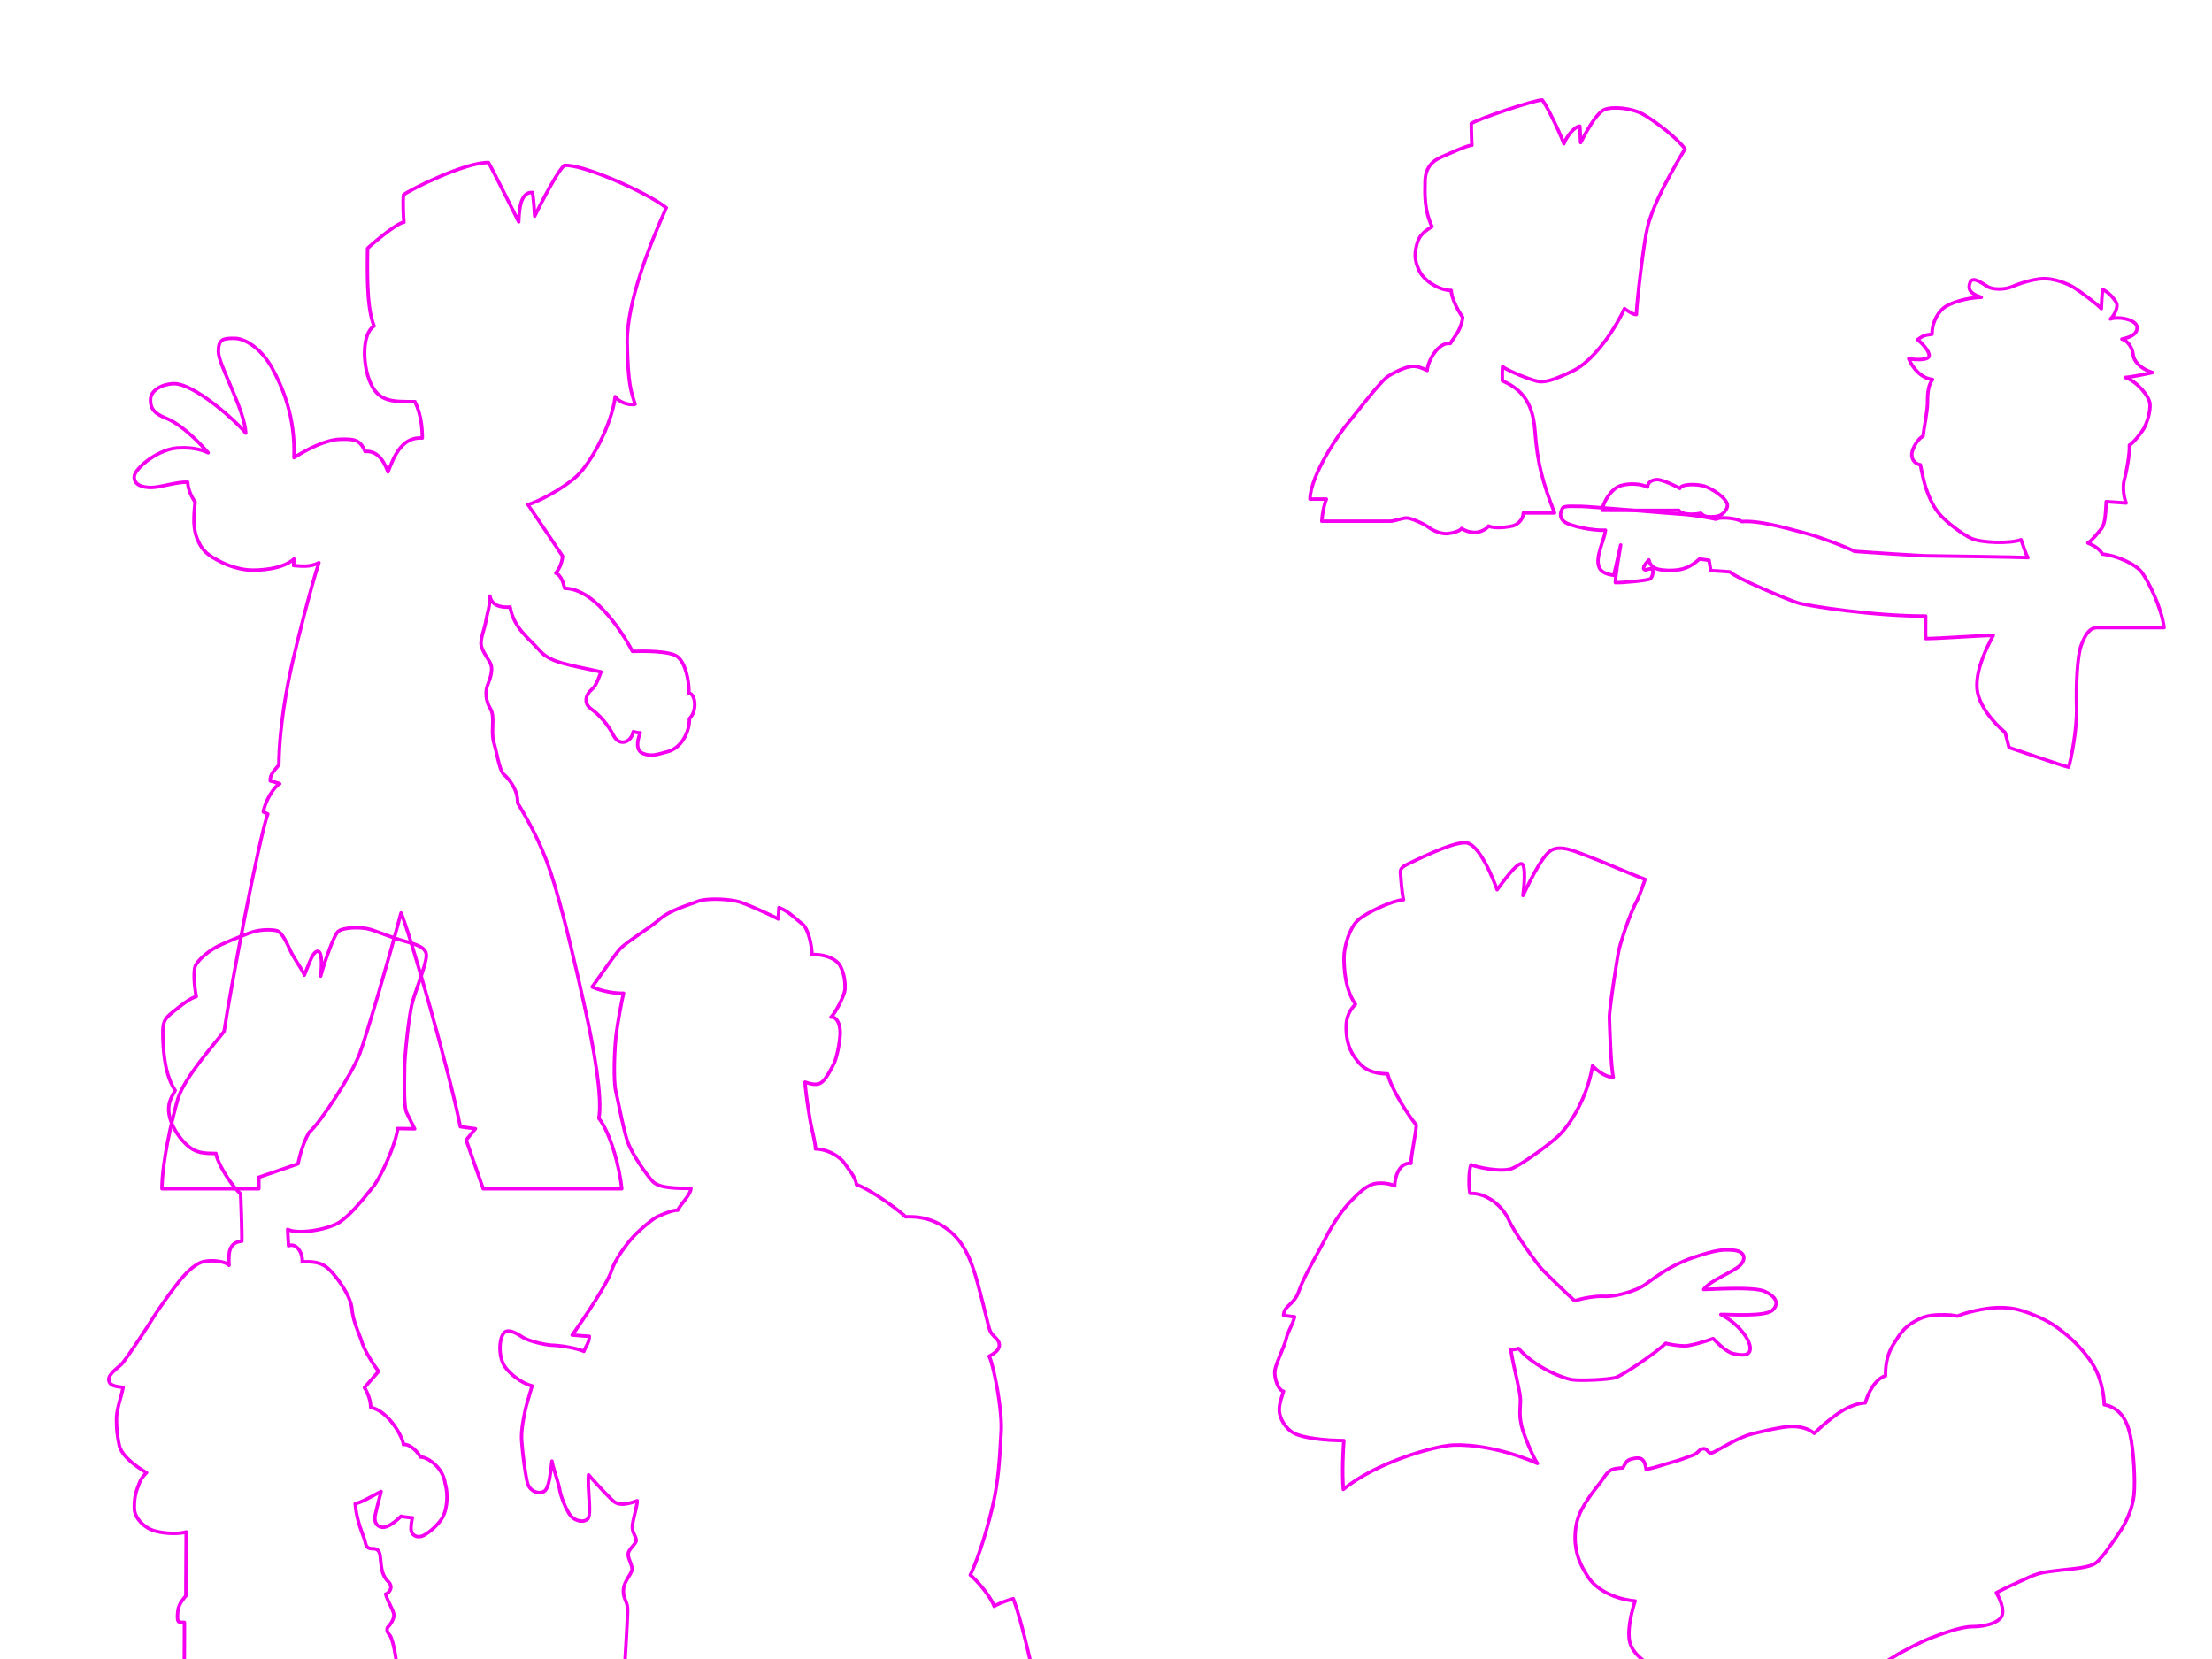 <svg viewBox="0 0 640 480" xmlns="http://www.w3.org/2000/svg" xml:space="preserve" style="fill-rule:evenodd;clip-rule:evenodd;stroke-linecap:round;stroke-linejoin:round;stroke-miterlimit:1.5"><path d="M142.487 395c-.69-1.89-4.484-12.858-4.484-12.858l2.438-2.972-3.988-.539c-2.695-13.904-13.258-50.967-15.629-56.371-3.449 12.919-8.946 31.781-10.886 37.062-1.94 5.282-10.563 18.539-13.365 20.803-2.048 3.557-2.91 8.299-2.91 8.299l-10.348 3.557V395H57.771c0-6.899 2.587-18.217 4.203-23.714 1.617-5.497 9.701-14.55 12.18-17.784 1.617-10.886 9.269-51.413 11.533-57.341l-1.186-.539c.431-2.802 2.802-6.682 4.311-7.437 0-.107-2.479-.754-2.479-.754-.107-1.832 1.186-2.802 2.264-4.204.108-10.131 2.156-20.802 3.557-26.946 1.401-6.143 5.066-20.586 7.006-26.407-2.372 1.294-4.851.863-6.683.755 0-.216.108-1.725.108-1.725-3.126 2.803-9.377 3.018-11.641 2.911-2.263-.108-5.497-.97-8.084-2.372-2.586-1.401-4.419-2.371-5.82-5.928-1.401-3.557-.647-7.545-.539-9.7-.539-.647-1.94-3.126-1.94-5.174-3.018-.108-7.221 1.401-9.593 1.401-2.371 0-4.527-.646-4.527-2.802s6.683-7.76 12.18-7.653c2.263-.107 5.174.216 7.329 1.294-4.095-4.743-8.191-7.976-11.209-9.162-3.018-1.185-4.096-2.587-3.988-4.958.108-2.371 3.018-3.988 6.036-4.096 5.389-.215 16.706 10.024 19.077 13.042-.215-6.036-7.221-18.107-7.221-21.449 0-3.341 1.186-3.557 4.203-3.557 3.018 0 7.222 2.911 9.917 7.761 2.694 4.85 6.251 12.934 5.82 23.712 3.557-2.263 8.407-4.742 12.179-4.85 3.773-.108 5.282.108 6.575 3.233 2.91-.323 4.85 2.048 6.036 5.39 1.401-3.557 3.449-9.378 9.054-8.946 0-2.264-.216-6.036-1.94-9.593-5.821 0-9.377.108-11.641-4.743-2.263-4.85-2.371-13.257.862-15.197-2.155-5.174-1.724-15.952-1.724-20.479.215-.323 7.652-6.79 9.593-6.898-.108-1.078-.324-5.389-.108-7.222 1.509-1.293 16.491-8.73 22.419-8.515.646.971 7.976 15.629 7.976 15.629.108-3.88.646-7.868 3.557-7.76.323.539.646 6.251.646 6.251s5.282-10.886 7.761-13.365c4.527-.539 21.817 7.048 26.944 11.154-3.923 8.741-10.508 24.779-10.301 35.747.207 10.968 1.035 12.762 2.07 16.073-2.001.414-4.484-.828-5.243-2-.966 7.657-6.484 17.59-10.14 20.97-3.656 3.38-10.347 6.829-12.9 7.519.138.069 9.175 13.589 9.175 13.589-.207 2.139-1.104 3.587-1.794 4.484 1.587.621 2.001 2.897 2.346 4.001 8.553 0 16.555 14.003 17.866 16.624 2.621-.069 9.933-.206 11.934 1.449 2 1.656 3.035 6.001 2.966 9.589 1.724.068 2.276 4.621.138 6.691 0 4.001-2.415 7.795-5.657 8.691-3.242.897-4.415 1.311-6.484.552-2.069-.759-1.724-3.311-.828-5.518-.276.138-1.862-.276-1.862-.276-.483 2.828-3.656 4.001-5.174 1.034-1.517-2.966-3.656-5.38-5.932-7.036-2.277-1.655-1.173-4.07.138-5.104 1.31-1.035 2-3.556 2.483-4.659-9.105-2.001-13.451-2.484-16.211-5.657-2.759-3.173-6.76-5.794-7.794-11.451-2.553.207-4.898-.482-5.312-2.897 0 2.828-.621 4.139-1.035 6.484-.414 2.346-1.31 4.208-1.31 6.002 0 1.793 1.862 3.863 2.552 5.449.69 1.587-.207 4.001-.828 5.588-.621 1.586-.552 4.07.759 6.208 1.311 2.139 0 5.864.897 8.899.896 3.035 1.31 6.484 2.414 8.209 1.38 1.103 4.001 4.207 3.863 7.725 3.863 6.485 6.985 12.261 9.787 21.746 2.802 9.485 5.82 22.527 8.084 32.874 2.263 10.347 4.527 22.958 3.557 28.563 3.341 4.311 5.604 13.869 6.035 18.575h-36.546Z" style="fill:none;stroke:#f500f1;stroke-width:.91px" transform="translate(-16.51 -89.374) scale(1.097)"/><path d="M436.945 260.366h-8.226c-.063 1.883-1.569 3.076-2.7 3.39-1.13.314-4.772.879-6.467.063-.691 1.067-2.574 1.695-3.516 1.695-.942 0-2.386-.188-3.579-1.067-.502.753-2.386 1.256-3.767 1.381-1.382.126-3.454-.565-4.898-1.632-1.444-1.068-4.843-2.538-5.928-2.498-1.085.04-3.263.856-4.167.856h-18.133c.1-1.808.552-4.219 1.205-5.826-1.054-.051-4.319 0-4.319 0 .1-6.48 8.123-17.871 9.818-19.818 1.695-1.946 8.665-11.239 10.737-12.557 2.072-1.319 4.709-2.512 6.341-2.637 1.633-.126 2.826.565 4.019 1.067.063-2.26 2.888-7.597 6.09-7.095 1.13-1.947 2.889-3.516 3.265-6.907-1.569-2.26-3.014-5.4-3.014-7.095-2.699.063-7.032-2.198-8.476-5.274-1.444-3.077-1.13-4.898-.502-7.221.628-2.323 2.448-3.39 3.893-4.332-2.072-4.521-1.884-8.414-1.821-11.93.062-3.516 1.758-5.337 4.395-6.467 2.637-1.13 6.655-3.014 7.974-3.077-.126-.628-.188-5.714-.188-5.714 1.695-1.193 16.827-6.278 18.711-6.216 1.444 1.696 5.525 10.612 5.713 11.553.754-2.009 2.854-4.583 4.207-4.646.097.879.16 4.144.223 4.332 1.197-2.323 4.086-7.848 6.346-8.727 2.26-.879 7.284-.377 10.235 1.318 2.951 1.696 9.167 6.405 10.925 9.105-6.091 10.109-8.853 16.45-9.858 20.532-1.005 4.081-2.826 19.527-2.951 23.106-.942.125-3.014-1.491-3.139-1.554-3.077 6.718-8.791 14.127-13.5 16.388-4.709 2.26-6.718 2.888-8.602 2.888-1.884 0-9.042-3.077-10.046-3.956-.126.628-.063 3.705-.063 3.705 3.956 1.821 7.974 4.521 8.602 13.185.628 8.665 2.096 13.8 5.161 21.682ZM482.543 258.383c.033.652-.804 2.763-3.315 2.964-2.512.201-3.064-.251-3.667-.904-2.21.502-5.274.323-5.827-.768-1.004.065-20.136 0-20.136 0 0-1.985 2.315-5.746 4.758-6.486 2.443-.739 5.369-.514 7.137.354-.032-1.254 1.254-1.961 2.572-1.961s5.24 1.865 5.947 2.315c.482-1.318 4.758-1.126 6.494-.579 1.736.547 5.934 3.026 6.037 5.065Z" style="fill:none;stroke:#f500f1;stroke-width:.91px" transform="translate(-29.557 -137.221) scale(1.097)"/><path d="M597.717 290.61h-17.66c-1.726 0-2.982 1.412-4.159 4.552-1.178 3.139-1.413 11.066-1.256 16.56.157 5.494-1.491 13.971-2.119 15.697-.785-.078-15.697-5.18-15.697-5.18l-1.021-3.924c-3.218-2.826-7.377-7.456-7.456-12.244-.078-4.787 2.433-9.889 4.317-13.421-3.767.079-14.441.864-17.816.864-.079-1.021-.025-5.944-.025-5.944-13.5.062-31.332-2.7-33.843-3.516-2.512-.817-16.473-6.623-17.729-8.129-1.356-.151-5.098-.352-5.098-.352l-.452-2.713-2.511-.351c-2.16 1.909-4.069 3.114-8.288 3.014-4.22-.101-4.722-1.457-5.074-2.763-.653.703-1.758 2.009-1.255 2.461.502.452.602-.1 1.708-.1 1.105 0 .502 2.16-.051 2.612-.552.452-7.685 1.105-9.242 1.004.05-2.159 1.105-8.137 1.406-9.895-.452 2.009-1.808 7.987-1.808 7.987-2.26-.352-4.069-.955-4.169-3.567-.101-2.612 1.808-6.329 1.959-8.338-3.114.201-9.494-1.055-10.95-2.311-1.457-1.255-.754-2.662-.402-3.465.351-.804 3.616-.453 4.922-.503 1.306-.05 22.733 1.812 26.563 2.063 3.83.251 7.723 1.068 8.979 1.319 1.067-.691 5.463-.314 6.844.628 5.211-.44 14.983 2.671 17.243 3.188 2.261.517 10.926 3.719 12.433 4.661 2.637.189 17.343 1.191 19.415 1.191 2.072 0 24.261.335 26.396.46-.565-.753-1.382-3.579-1.821-4.709-3.077 1.13-10.674.816-13.186-.377-2.511-1.193-6.781-4.458-8.602-6.718-1.82-2.26-2.888-5.274-3.39-6.781-.502-1.507-1.13-4.584-1.381-5.902-1.005-.126-2.324-1.005-2.261-2.763.063-1.758 2.009-4.521 2.951-4.709.314-2.852 1.193-6.431 1.193-9.194 0-2.763.314-4.458 1.319-5.839-2.763-.189-5.274-2.951-6.279-5.463 1.758.314 5.463.503 5.4-.879-.063-1.381-2.323-3.641-3.077-4.144 1.633-1.193 2.009-1.193 3.83-1.444-.063-2.637 1.193-5.274 2.888-6.781 1.696-1.507 6.405-2.888 10.109-2.951-3.013-.942-3.641-2.198-2.951-3.956.691-1.758 3.391.44 4.709 1.193 1.319.754 4.396.816 6.405-.063 2.009-.879 5.563-2.001 8.199-2.097 2.636-.097 6.317 1.239 8.086 2.364 1.768 1.125 5.826 4.139 7.193 5.545.04-1.004.2-4.179.361-5.063 1.889.884 3.536 3.054 3.737 3.858.201.804-.442 2.773-1.687 3.938 2.089-.764 7.032.121 7.032 2.29 0 2.17-2.813 2.733-4.019 3.014 1.728.483 2.813 2.492 2.974 4.139.161 1.648 1.861 3.675 5.116 4.679-2.371.563-6.108 1.261-7.233 1.301 2.933.884 6.349 4.822 6.55 6.952.201 2.13-.884 5.264-1.607 6.51-.724 1.246-2.974 4.018-3.818 4.38.161 2.09-.804 7.344-1.326 9.097-.522 1.753-.161 4.807.482 6.173-1.647-.12-4.862-.321-5.264-.361-.161 2.893-.241 5.867-1.286 7.152-1.045 1.286-2.561 3.203-3.566 3.755 2.512 1.005 3.416 2.16 3.868 2.914 3.667.402 8.74 2.562 10.448 4.922 1.708 2.361 5.119 9.209 5.8 14.473Z" style="fill:none;stroke:#f500f1;stroke-width:.91px" transform="translate(-29.557 -137.221) scale(1.097)"/><path d="M123.744 772.054H60.833c0-4.538 1.563-9.65 1.595-11.033.032-1.382.065-8.294.032-9.162-.032-.868.515-1.832 1.061-2.314-1.061-.611-1.896-3.183-1.896-5.53 0-2.347.832-26.322 1.303-30.795.471-4.474.785-40.577.706-45.129-1.334-.079-1.883.314-1.805-1.884.079-2.198.628-3.296 2.198-5.102 0-3.296.078-14.99.078-16.874-2.668.785-7.142.236-9.104-.549-1.962-.785-4.488-3.061-4.56-5.573-.071-2.511.322-4.159.871-5.572.55-1.413.707-2.355 2.355-3.924-3.297-1.963-6.672-4.631-7.221-7.3-.549-2.668-.706-4.238-.706-6.906 0-2.669 1.334-5.965 1.726-8.32-2.59-.235-3.767-.706-3.767-2.119 0-1.413 2.433-3.061 3.375-4.003.942-.941 6.436-9.182 8.084-11.851 1.648-2.668 5.101-7.456 6.907-9.732 1.805-2.276 4.316-4.866 6.514-5.415 2.198-.55 5.808-.157 6.828.941-.078-2.59-.392-6.043 3.375-6.357.078-2.511-.314-12.479-.314-12.479-2.59-2.433-6.043-7.927-6.514-10.674-3.454 0-5.337-.157-7.613-2.198-2.276-2.04-4.395-5.415-4.788-8.476-.392-3.061 1.177-4.866 1.648-5.965-2.433-3.61-3.061-8.947-3.218-13.578-.157-4.631.236-5.18 2.983-7.378 2.747-2.197 4.474-3.453 5.808-3.767-.55-2.904-.707-5.886-.393-7.613.314-1.727 3.768-4.552 6.201-5.729 2.433-1.178 5.023-2.189 7.848-3.297 2.826-1.107 5.573-1.107 7.378-.794 1.805.314 3.218 4.317 4.238 6.201 1.02 1.883 2.982 4.63 3.218 5.572 1.099-2.511 2.276-6.514 3.61-6.279 1.334.236.864 5.416.707 6.515.706-2.669 3.374-10.702 4.63-11.773 1.256-1.071 6.122-1.306 8.712-.443s5.416 2.04 8.398 2.904c2.982.863 6.043 1.57 6.122 3.767.078 2.198-2.59 8.712-3.61 12.244-1.021 3.532-2.12 14.677-2.12 17.424 0 2.746-.314 10.124.55 11.929a241.517 241.517 0 0 0 2.099 4.238l-4.454-.078c-.628 4.474-4.552 12.95-6.514 15.383-1.962 2.433-5.808 7.378-8.869 9.34-3.061 1.962-10.909 3.296-13.656 1.883.078 1.884.235 4.317.235 4.317 2.041-.785 3.767 1.727 3.61 4.238 3.611-.157 5.494.393 7.3 2.198 1.805 1.805 5.494 6.75 5.808 10.203.313 3.453 1.962 6.593 2.668 8.869.706 2.276 3.453 6.593 4.395 7.613-.942 1.02-3.767 4.317-3.767 4.317 1.02 1.569 1.648 3.531 1.648 5.18 4.788 1.02 8.555 8.005 8.633 9.81 1.963-.235 4.16 2.512 4.474 3.297 1.727-.079 5.965 2.668 6.514 6.906.864 2.904.55 6.593-.549 8.791-1.099 2.197-4.474 5.023-5.886 5.258-1.413.236-2.355-.549-2.512-1.648-.157-1.099.314-3.296.314-3.296-.471 0-2.512-.236-2.982-.393-1.178 1.177-3.461 3.079-4.945 2.904-1.484-.175-2.255-1.397-1.837-3.325.418-1.929 1.35-5.305 1.511-6.109-2.476 1.254-4.951 2.829-6.816 3.215.322 4.34 2 8.013 2.442 9.42.442 1.406.281 2.451 2.25 2.451 1.969 0 1.849 1.688 2.05 3.416.201 1.727.321 3.616 1.969 5.264 1.647 1.647-.081 3.201-.684 3.282.523 1.929 2.13 4.42 2.17 5.505.041 1.085-.843 2.451-1.446 3.054-.603.603-.362 1.527.321 2.25.683.724 1.617 4.847 1.858 8.022.241 3.175 1.005 8.077 1.286 11.814.281 3.737 1.399 13.002 1.497 25.07.098 12.067-.098 23.349-.294 28.843-.197 5.494.784 6.475 1.471 11.773.687 5.297.337 7.347.169 15.115ZM271.815 772.054l-90.624.018c.04-8.278 1.005-15.431.844-16.154-.161-.724-1.607-1.045-1.768-2.05-.161-1.004 1.407-3.094.723-4.259-.683-1.166-1.406-6.711-1.808-8.881-.402-2.17-.306-10.53-.384-16.966-.079-6.436.157-29.746.392-34.376.236-4.631 1.413-22.683 1.335-24.802-.079-2.119-1.178-2.747-1.099-4.944.078-2.198 1.805-3.925 2.197-5.18.393-1.256-.942-2.904-.942-4.317 0-1.413 2.198-2.747 2.12-3.767-.079-1.021-1.021-1.884-1.021-3.454 0-1.569 1.34-5.607 1.276-6.925-2.797 1.029-4.836 1.325-6.243.12-1.406-1.206-5.224-5.425-6.59-6.952-.321 3.938.884 10.608-.241 11.653s-3.255.482-4.38-.763c-1.125-1.246-2.652-5.023-2.974-6.912-.321-1.889-1.888-6.229-2.049-7.595-.442 3.536-.751 6.523-1.745 7.689-.995 1.165-4.15.788-4.801-2.264-.652-3.051-1.235-7.955-1.44-10.835-.206-2.881.685-6.756.994-8.23.309-1.475 1.235-4.355 1.749-6.207-2.812-.651-6.481-3.566-7.578-5.761-1.098-2.194-1.2-5.818-.137-7.784 1.063-1.965 3.6-.319 5.212.71 1.611 1.028 5.863 2.057 7.955 2.126 2.092.068 6.344.754 8.196 1.611.617-1.509 1.44-2.4 1.44-3.978-1.543-.068-3.962-.301-4.511-.328 2.14-2.963 9.156-13.236 10.294-16.786 1.139-3.549 4.622-7.97 6.363-9.711 1.741-1.741 4.688-4.219 5.894-4.755 1.205-.536 3.951-1.741 5.291-1.675.87-1.741 3.415-4.085 3.482-5.759-6.697.067-8.905-.649-10.077-1.821-1.172-1.172-5.525-7.116-6.697-10.716-1.172-3.6-2.261-9.711-3.014-12.892-.753-3.182-.335-11.553 0-14.567.335-3.014 1.423-8.958 2.009-11.47-3.6.084-7.032-1.088-8.288-1.674 1.591-2.093 5.616-8.063 7.29-9.938 1.675-1.876 7.769-5.492 10.515-7.903 2.746-2.411 7.702-3.751 9.979-4.688 2.278-.938 8.841-.737 11.721.334 2.88 1.072 7.836 3.349 9.577 4.287.134-1.608.193-2.978.193-2.978 2.545.871 4.689 3.215 6.162 4.286 1.473 1.072 2.545 5.559 2.545 8.104 2.545-.201 6.229.737 7.434 2.947 1.206 2.21 1.34 4.621 1.273 6.162-.067 1.54-2.478 6.228-3.684 7.367 1.541-.201 2.478 1.942 2.411 4.353-.067 2.411-.937 6.497-1.607 7.836-.67 1.34-2.277 4.554-3.617 5.224-1.339.67-3.148 0-4.018-.268.067 2.21.87 7.3 1.272 9.711.402 2.411 1.474 6.363 1.474 7.903 3.415.067 6.563 2.143 7.769 3.952 1.205 1.808 2.813 3.549 3.013 5.425 3.55 1.272 10.746 6.388 12.997 8.531 3.643-.161 7.801.536 11.787 3.911 3.986 3.376 5.759 8.328 7.232 13.753 1.473 5.425 2.555 10.163 3.091 11.985.536 1.821 2.358 2.357 2.572 3.911.214 1.554-1.5 2.572-2.679 3.215.964 1.607 3.518 13.66 3.175 19.832-.343 6.173-.558 10.588-1.501 16.031-.943 5.444-3.857 16.031-6.643 21.818 2.314 1.971 5.4 5.829 6.301 8.272 1.8-1.114 5.027-2 5.027-2 2.754 6.846 8.632 33.785 9.004 40.705-10.046 2.902-19.199 7.144-22.25 9.302.298 8.111.298 36.464.596 39.812.297 3.349-1.042 3.572-.893 5.805.148 2.232 2.158 1.488 2.381 4.018.223 2.53.227 8.11.746 10.566Z" style="fill:none;stroke:#f500f1;stroke-width:.91px" transform="translate(-16.456 -263.482) scale(1.097)"/><path d="M432.533 598.444c-9.079-3.944-17.414-5.06-22.251-4.837-4.837.224-20.299 4.54-28.947 11.684-.388-4.54-.016-10.865.133-12.874-4.837 0-10.642-.652-13.08-1.909-2.438-1.257-3.962-4.191-3.962-6.172 0-1.981.914-4.039 1.143-4.915-1.41-.153-2.515-3.582-2.287-5.449.229-1.866 2.537-6.38 2.965-8.333.429-1.952 1.572-3.429 2.239-5.858-.619-.047-2.905-.381-2.905-.381.113-2.759 2.788-2.643 4.067-6.48 1.279-3.837 5.116-10.116 7.092-14.069 1.977-3.954 4.651-7.674 6.744-9.767 2.093-2.093 4.186-4.303 6.86-4.535 2.675-.233 4.535.698 4.535.698 0-1.977 1.047-6.279 4.302-5.93 0-2.21 1.279-7.675 1.396-10.116-2.093-2.558-6.512-9.302-7.558-13.488-5.233-.116-6.977-1.977-8.721-4.418-1.744-2.442-2.325-5.465-2.209-8.488.116-3.024 1.744-4.766 2.442-5.465-2.791-3.954-3.023-9.535-3.023-12.325 0-2.791 1.395-7.791 3.72-9.884 2.326-2.093 9.302-5.232 11.977-5.348-.465-2.035-.698-5.872-.814-7.151-.117-1.279 1.046-1.861 2.325-2.442 1.279-.581 11.046-5.55 14.767-5.465 3.721.086 7.522 9.969 8.412 12.411 1.471-1.977 4.959-6.86 6.355-6.86 1.395 0 .697 6.627.465 8.371.93-1.86 4.883-10.581 7.558-11.976 2.674-1.395 6.395.465 9.883 1.744 3.488 1.279 11.334 4.743 14.776 5.984-.923 2.574-.956 2.822-1.87 5.062-2.441 4.419-4.816 12.305-5.133 13.956-.318 1.651-2.477 15.113-2.413 17.462.063 2.35.381 13.082 1.016 15.685-1.588.127-3.874-1.27-5.461-2.984-1.461 8.809-6.195 15.667-8.527 18.017-2.332 2.349-9.825 7.81-12.619 9.017-2.794 1.206-9.716-.381-10.923-.953-.635 1.588-.635 6.193-.254 7.557 4.763-.16 8.827 3.777 10.224 7.015 1.397 3.239 7.493 11.685 8.827 13.082 1.333 1.397 7.322 7.168 8.541 8.235 2.134-.661 5.436-1.321 7.976-1.169 2.54.153 8.23-1.321 10.77-3.2 2.54-1.88 6.725-5.1 12.631-7.068 5.905-1.969 7.556-2.159 10.477-1.905 2.921.254 3.493 2.095 1.905 3.873-1.587 1.778-8.128 4.082-9.715 6.477 4.381-.132 13.335-.704 16.066.503 2.73 1.206 4.064 3.111 2.095 4.953-1.968 1.841-11.557 1.079-13.653 1.143 4.572 2.349 7.684 6.54 7.747 8.826.064 2.287-2.286 1.969-4.381 1.525-2.096-.445-4.888-3.529-5.396-3.986-2.134.813-6.051 1.931-7.521 1.931-1.471 0-4.249-.416-4.94-.7-2.967 2.804-11.236 8.314-13.065 8.975-1.828.66-9.804.965-11.836.609-2.032-.355-9.449-2.997-13.97-8.229-.712.355-2.032.355-2.032.355.914 5.537 2.546 11.024 2.546 13.246 0 2.223-.43 3.754.318 6.922.524 2.223 3.046 8.312 4.171 9.811ZM477.417 656.128c-5.652-.635-13.336-3.112-15.749-4.826-2.413-1.715-4.635-3.62-4.953-6.731-.317-3.112.762-7.43 1.588-9.843-5.779-.508-10.382-3.225-12.367-6.266-1.984-3.042-3.473-6.018-3.473-10.483 0-4.465 1.365-6.945 3.101-9.674 1.736-2.729 3.32-4.382 4.034-5.479.715-1.098 1.487-2.195 2.381-2.642.894-.447 1.788-.447 3.089-.569.691-1.3 1.097-1.951 1.829-2.194.731-.244 2.194-.651 3.048-.163.853.488 1.138 1.829 1.26 2.764 2.926-.569 4.614-1.305 6.646-1.834 2.032-.528 3.983-1.3 5.649-1.91 1.666-.609 1.544-1.625 2.845-1.707 1.3-.081 1.016 1.789 2.804.854 1.788-.935 6.679-3.999 10.134-4.811 3.454-.813 6.858-1.677 9.652-1.88 2.794-.203 5.182.559 6.604 1.778 2.489-2.388 4.265-3.774 5.789-4.892 1.524-1.118 4.572-2.997 7.671-3.15.762-2.692 2.632-6.321 5.325-7.134-.051-3.607.778-6.223 2.048-8.205 1.27-1.981 2.337-4.064 4.826-5.638 2.49-1.575 4.166-2.134 7.112-2.236 2.947-.101 3.983.179 4.991.342 2.016-.943 7.269-2.171 10.52-2.236 3.251-.065 5.46.258 9.397 1.846 3.937 1.587 5.905 2.857 8.953 5.397 3.048 2.54 6.351 6.367 7.78 9.463 1.429 3.096 1.984 6.35 2.064 8.89 4.048.794 5.891 3.81 6.826 7.858.935 4.049 1.411 12.304 1.014 16.034-.397 3.731-2.302 7.541-3.651 9.525-1.35 1.985-4.604 6.978-6.43 8.331-1.825 1.353-6.429 1.512-9.445 1.909-3.017.397-5.026.42-8.137 1.846-3.112 1.426-5.969 2.696-8.636 4.093 1.587 2.731 2.286 5.461 1.016 6.795-1.27 1.333-4.128 2.159-7.366 2.159-3.239 0-8.891 2.222-10.923 2.984s-7.239 3.366-9.842 5.017c-2.604 1.651-4.546 2.866-8.311 2.93-3.764.063-11.063 1.086-15.111 1.879-4.048.794-5.715 1.191-5.715 1.191-.794 2.302-2.725 4.587-3.572 5.398-1.129 1.079-3.321 1.62-4.763 1.666-1.638.054-4.74-.497-6.425-1.746-1.507-1.118-4.297-3.05-5.127-4.7Z" style="fill:none;stroke:#f500f1;stroke-width:.91px" transform="translate(-29.656 -233.082) scale(1.097)"/></svg>